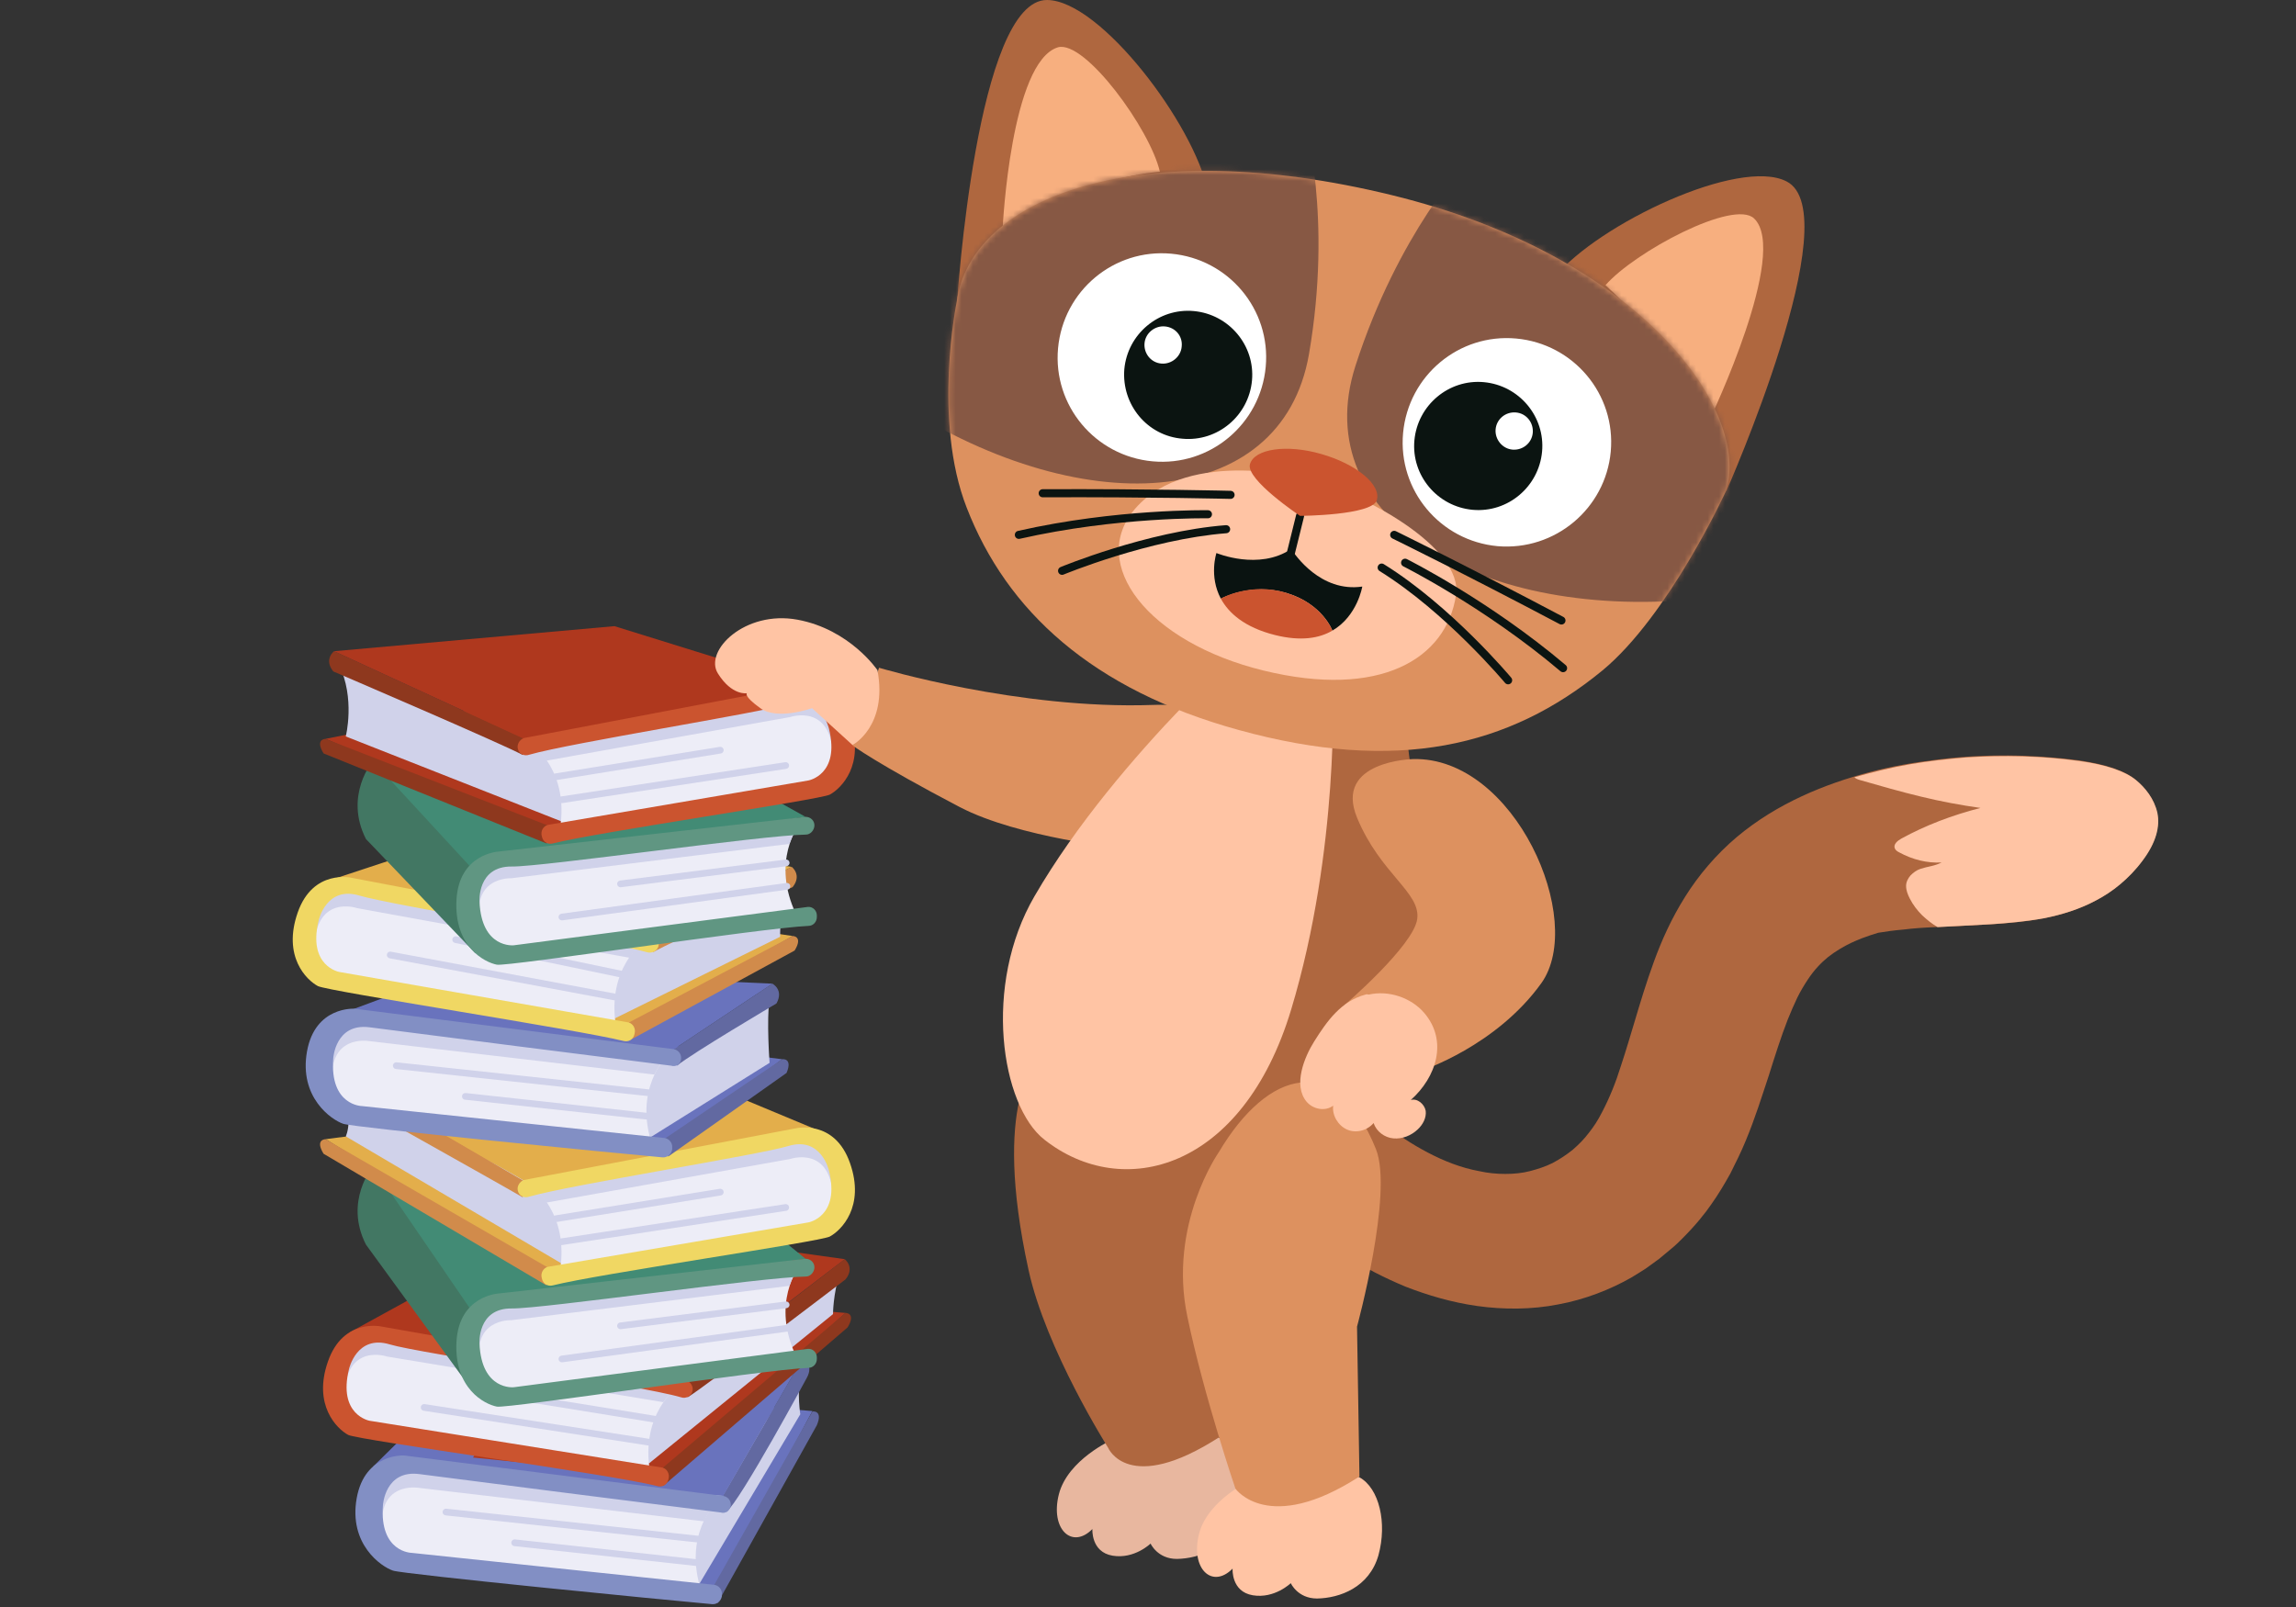 <svg width="400" height="280" viewBox="0 0 400 280" fill="none" xmlns="http://www.w3.org/2000/svg">
<rect x="0" y="0" width="400" height="280" fill="#333333" stroke="none"/>
<path d="M141.535 245.861L103.878 242.764L90.505 274.086L124.361 277.887L141.535 245.861Z" fill="#6973BD"/>
<path d="M121.827 275.986L139.423 246.424C139.423 246.424 138.86 242.975 139.423 239.104L122.671 262.894C122.671 262.894 118.8 270.355 121.827 275.986Z" fill="#D0D2EA"/>
<path d="M124.361 276.268L141.535 245.931C141.535 245.931 143.436 245.65 142.309 248.325L124.994 279.365L124.361 276.268Z" fill="#6269A1"/>
<path d="M139.846 236.64C139.846 236.64 141.887 237.696 140.55 240.089C140.55 240.089 129.077 261.346 126.543 263.458L125.909 260.642L139.846 236.64Z" fill="#6269A1"/>
<path d="M65.025 255.504L88.675 232.206L139.846 236.64L125.98 260.642L65.025 255.504Z" fill="#6973BD"/>
<path d="M124.994 261.487C124.501 261.98 118.94 267.681 122.249 277.394L68.614 271.763C68.614 271.763 62.631 269.159 64.25 262.05C65.799 254.941 72.556 255.363 72.556 255.363L124.994 261.487Z" fill="#EDEDF7"/>
<path d="M124.431 262.19C124.431 262.19 72.486 253.885 67.559 257.545C62.632 261.135 66.644 267.117 66.644 267.117C65.517 257.967 72.908 259.234 72.908 259.234L122.671 265.076C123.234 263.739 123.938 262.754 124.431 262.19Z" fill="#D0D2EA"/>
<path d="M127.317 262.331C127.387 261.487 126.824 260.783 125.979 260.642L70.444 253.603C70.444 253.603 63.546 253.111 62.139 261.064C60.731 269.018 66.362 272.96 68.473 273.664C70.374 274.297 116.125 278.802 124.079 279.506C124.924 279.576 125.627 278.943 125.768 278.098V277.816C125.839 276.972 125.205 276.198 124.36 276.127L71.711 270.567C71.711 270.567 66.08 270.496 66.714 262.261C66.714 262.261 67.066 256.067 73.049 256.841C78.328 257.545 118.166 262.613 125.557 263.528C126.402 263.809 127.176 263.176 127.317 262.331Z" fill="#828FC4"/>
<path fill-rule="evenodd" clip-rule="evenodd" d="M77.112 263.395C77.147 263.074 77.435 262.841 77.757 262.875L121.678 267.591C121.999 267.626 122.232 267.914 122.197 268.236C122.163 268.557 121.874 268.79 121.553 268.755L77.632 264.039C77.31 264.005 77.078 263.716 77.112 263.395Z" fill="#D0D2EA"/>
<path fill-rule="evenodd" clip-rule="evenodd" d="M89.078 268.743C89.113 268.422 89.402 268.19 89.723 268.225L121.327 271.674C121.648 271.709 121.88 271.998 121.845 272.319C121.81 272.641 121.521 272.873 121.2 272.838L89.596 269.389C89.275 269.354 89.043 269.065 89.078 268.743Z" fill="#D0D2EA"/>
<path d="M147.306 228.757L100.64 225.238L82.41 253.955L115.21 257.334L147.306 228.757Z" fill="#AF381E"/>
<path d="M113.028 255.011L145.124 228.968C145.124 228.968 145.124 225.519 146.321 221.718L115.984 242.271C115.984 242.201 110.916 248.958 113.028 255.011Z" fill="#D0D2EA"/>
<path d="M115.492 255.715L147.306 228.757C147.306 228.757 149.207 228.757 147.658 231.291L115.562 258.882L115.492 255.715Z" fill="#8E381E"/>
<path d="M147.166 219.396C147.166 219.396 148.996 220.803 147.306 222.915C147.306 222.915 122.53 241.849 119.785 243.468L119.645 240.582L147.166 219.396Z" fill="#8E381E"/>
<path d="M60.942 232.135L96.98 212.357L147.166 219.395L119.574 240.511L60.942 232.135Z" fill="#AF381E"/>
<path d="M118.518 241.215C117.955 241.638 111.55 246.283 113.239 256.419L61.224 248.043C61.224 248.043 55.804 244.453 58.478 237.766C61.153 231.08 67.769 232.487 67.769 232.487L118.518 241.215Z" fill="#EDEDF7"/>
<path d="M117.814 241.778C117.814 241.778 67.91 231.08 62.42 233.825C56.93 236.57 59.956 243.116 59.956 243.116C60.308 233.895 67.417 236.359 67.417 236.359L115.562 244.312C116.406 243.116 117.251 242.342 117.814 241.778Z" fill="#D0D2EA"/>
<path d="M120.63 242.412C120.841 241.638 120.348 240.793 119.574 240.511L66.573 231.15C66.573 231.15 59.816 229.531 57.141 237.203C54.466 244.805 58.69 248.958 60.66 250.014C62.42 250.929 106.834 256.911 114.576 258.953C115.421 259.164 116.195 258.671 116.407 257.897L116.477 257.615C116.688 256.771 116.195 255.926 115.421 255.715L64.391 247.55C64.391 247.55 58.83 246.565 60.801 238.541C60.801 238.541 62.139 232.487 67.91 234.247C72.978 235.795 111.55 241.356 118.659 243.468C119.504 243.749 120.419 243.256 120.63 242.412Z" fill="#CB542F"/>
<path fill-rule="evenodd" clip-rule="evenodd" d="M84.718 242.529C84.77 242.21 85.07 241.994 85.389 242.045L114.107 246.691C114.426 246.742 114.643 247.043 114.591 247.362C114.54 247.681 114.239 247.898 113.92 247.846L85.202 243.201C84.883 243.149 84.666 242.849 84.718 242.529Z" fill="#D0D2EA"/>
<path fill-rule="evenodd" clip-rule="evenodd" d="M73.315 245.138C73.364 244.818 73.663 244.599 73.982 244.649L113.117 250.702C113.437 250.751 113.656 251.05 113.606 251.37C113.557 251.689 113.258 251.908 112.938 251.859L73.803 245.806C73.484 245.756 73.265 245.457 73.315 245.138Z" fill="#D0D2EA"/>
<path d="M64.954 203.277C64.954 203.277 59.886 209.26 63.757 216.861L82.832 243.045V226.856L64.954 203.277Z" fill="#427763"/>
<path d="M81.776 227.842L64.954 203.277L115.773 199.335L140.338 219.325L81.776 227.842Z" fill="#428B75"/>
<path d="M139.494 220.24C139.071 220.803 134.285 227.067 138.72 236.359L86.493 243.045C86.493 243.045 80.228 241.145 80.932 233.965C81.636 226.716 88.393 226.293 88.393 226.293L139.494 220.24Z" fill="#EDEDF7"/>
<path d="M139.001 221.014C139.001 221.014 88.111 224.885 83.677 229.038C79.172 233.261 83.888 238.611 83.888 238.611C81.636 229.672 89.097 230.024 89.097 230.024L137.523 224.041C138.015 222.703 138.578 221.648 139.001 221.014Z" fill="#D0D2EA"/>
<path d="M141.886 220.803C141.886 219.958 141.183 219.325 140.338 219.325L86.844 225.378C86.844 225.378 79.946 225.73 79.524 233.825C79.102 241.919 84.381 244.664 86.563 245.086C88.533 245.438 132.807 238.681 140.831 238.329C141.675 238.329 142.309 237.625 142.309 236.781V236.499C142.309 235.655 141.605 234.951 140.76 235.021L89.519 241.708C89.519 241.708 83.888 242.341 83.536 234.106C83.536 234.106 83.114 227.912 89.167 227.983C94.516 228.053 133.018 222.492 140.408 222.422C141.183 222.422 141.886 221.648 141.886 220.803Z" fill="#609682"/>
<path fill-rule="evenodd" clip-rule="evenodd" d="M137.541 227.275C137.581 227.596 137.354 227.889 137.034 227.93L108.175 231.59C107.854 231.63 107.561 231.403 107.521 231.083C107.48 230.762 107.707 230.469 108.028 230.428L136.886 226.768C137.207 226.728 137.5 226.955 137.541 227.275Z" fill="#D0D2EA"/>
<path fill-rule="evenodd" clip-rule="evenodd" d="M137.68 231.352C137.724 231.672 137.5 231.967 137.179 232.011L97.974 237.36C97.654 237.404 97.359 237.18 97.315 236.86C97.271 236.54 97.496 236.244 97.816 236.201L137.021 230.851C137.341 230.808 137.636 231.032 137.68 231.352Z" fill="#D0D2EA"/>
<path d="M56.719 198.491L103.315 192.367L130.836 215.383L95.643 222.422L56.719 198.491Z" fill="#E3AE4B"/>
<path d="M97.754 220.099L60.238 197.998C60.238 197.998 61.927 194.69 59.041 188.777L94.798 207.289C94.798 207.359 99.936 214.046 97.754 220.099Z" fill="#D0D2EA"/>
<path d="M95.362 220.803L56.719 198.491C56.719 198.491 54.819 198.491 56.367 201.025L95.221 223.971L95.362 220.803Z" fill="#D18B4B"/>
<path d="M58.197 186.525C58.197 186.525 56.367 187.933 58.056 190.044C58.056 190.044 88.252 206.937 91.068 208.626L91.208 205.74L58.197 186.525Z" fill="#D18B4B"/>
<path d="M144.21 197.646L107.046 182.161L58.197 186.525L91.209 205.67L144.21 197.646Z" fill="#E3AE4B"/>
<path d="M92.264 206.304C92.827 206.726 99.232 211.372 97.543 221.507L143.858 213.483C143.858 213.483 149.277 209.893 146.603 203.207C143.928 196.45 137.312 197.928 137.312 197.928L92.264 206.304Z" fill="#EDEDF7"/>
<path d="M92.968 206.937C92.968 206.937 137.241 196.59 142.661 199.406C148.151 202.151 145.124 208.697 145.124 208.697C144.772 199.476 137.663 201.94 137.663 201.94L95.15 209.541C94.376 208.274 93.601 207.43 92.968 206.937Z" fill="#D0D2EA"/>
<path d="M90.223 207.5C90.012 206.726 90.505 205.881 91.279 205.6L138.649 196.59C138.649 196.59 145.406 194.971 148.081 202.643C150.756 210.245 146.533 214.398 144.562 215.454C142.802 216.369 104.019 222 96.277 223.97C95.432 224.182 94.658 223.689 94.447 222.915L94.376 222.633C94.165 221.789 94.658 220.944 95.432 220.733L140.831 212.99C140.831 212.99 146.392 212.005 144.421 203.981C144.421 203.981 143.084 197.927 137.312 199.687C132.244 201.236 99.374 206.444 92.265 208.485C91.279 208.837 90.434 208.345 90.223 207.5Z" fill="#F0D763"/>
<path fill-rule="evenodd" clip-rule="evenodd" d="M126.064 207.618C126.116 207.937 125.899 208.237 125.58 208.289L96.862 212.935C96.543 212.986 96.243 212.769 96.191 212.45C96.14 212.131 96.356 211.831 96.675 211.779L125.393 207.134C125.712 207.082 126.013 207.299 126.064 207.618Z" fill="#D0D2EA"/>
<path fill-rule="evenodd" clip-rule="evenodd" d="M137.468 210.297C137.517 210.617 137.297 210.916 136.978 210.964L97.843 216.947C97.523 216.996 97.225 216.777 97.176 216.457C97.127 216.138 97.346 215.839 97.666 215.79L136.801 209.807C137.12 209.758 137.419 209.978 137.468 210.297Z" fill="#D0D2EA"/>
<path d="M136.255 184.554L95.22 179.486L81.917 196.309L115.773 200.11L136.255 184.554Z" fill="#6973BD"/>
<path d="M113.239 198.209L134.074 185.187C134.074 185.187 133.511 177.797 134.074 173.855L114.084 185.117C114.084 185.117 110.142 192.508 113.239 198.209Z" fill="#D0D2EA"/>
<path d="M115.773 198.42L136.255 184.554C136.255 184.554 138.156 184.272 137.03 186.947L116.406 201.517L115.773 198.42Z" fill="#6269A1"/>
<path d="M134.566 171.392C134.566 171.392 136.607 172.448 135.27 174.841C135.27 174.841 120.489 183.569 117.955 185.68L117.321 182.865L134.566 171.392Z" fill="#6269A1"/>
<path d="M56.437 177.727L80.087 168.928L134.566 171.392L117.321 182.865L56.437 177.727Z" fill="#6973BD"/>
<path d="M116.407 183.709C115.914 184.202 110.354 189.903 113.662 199.617L60.027 193.986C60.027 193.986 54.044 191.382 55.663 184.273C57.212 177.163 63.969 177.586 63.969 177.586L116.407 183.709Z" fill="#EDEDF7"/>
<path d="M115.773 184.343C115.773 184.343 63.828 176.037 58.9 179.697C53.973 183.287 57.985 189.27 57.985 189.27C56.859 180.12 64.25 181.387 64.25 181.387L114.013 187.229C114.647 185.891 115.35 184.976 115.773 184.343Z" fill="#D0D2EA"/>
<path d="M118.659 184.484C118.729 183.639 118.166 182.935 117.322 182.794L61.787 175.756C61.787 175.756 54.889 175.263 53.481 183.217C52.073 191.17 57.704 195.112 59.816 195.816C61.716 196.449 107.467 200.954 115.421 201.658C116.266 201.728 116.97 201.095 117.11 200.25V199.969C117.181 199.124 116.547 198.35 115.703 198.279L63.053 192.719C63.053 192.719 57.423 192.649 58.056 184.413C58.056 184.413 58.408 178.219 64.391 178.994C69.67 179.697 109.509 184.765 116.899 185.68C117.814 185.962 118.589 185.399 118.659 184.484Z" fill="#828FC4"/>
<path fill-rule="evenodd" clip-rule="evenodd" d="M68.454 185.618C68.489 185.296 68.777 185.064 69.098 185.098L113.02 189.814C113.341 189.849 113.574 190.137 113.539 190.459C113.505 190.78 113.216 191.013 112.895 190.978L68.974 186.262C68.652 186.228 68.42 185.939 68.454 185.618Z" fill="#D0D2EA"/>
<path fill-rule="evenodd" clip-rule="evenodd" d="M80.491 190.966C80.526 190.645 80.815 190.413 81.136 190.448L112.74 193.897C113.061 193.932 113.293 194.221 113.258 194.542C113.223 194.863 112.934 195.095 112.613 195.06L81.009 191.611C80.688 191.576 80.456 191.287 80.491 190.966Z" fill="#D0D2EA"/>
<path d="M138.086 163.086L91.49 156.259L75.512 173.715L109.298 179.768L138.086 163.086Z" fill="#E3AE4B"/>
<path d="M107.116 177.445L135.904 163.227C135.904 163.227 135.904 157.103 137.1 153.302L110.072 164.635C110.072 164.705 105.004 171.392 107.116 177.445Z" fill="#D0D2EA"/>
<path d="M109.579 178.149L138.086 163.086C138.086 163.086 139.986 163.086 138.438 165.62L109.72 181.246L109.579 178.149Z" fill="#D18B4B"/>
<path d="M137.945 151.05C137.945 151.05 139.775 152.458 138.086 154.569C138.086 154.569 116.618 164.212 113.802 165.902L113.662 163.016L137.945 151.05Z" fill="#D18B4B"/>
<path d="M55.733 153.936L87.759 143.378L137.945 151.05L113.662 163.016L55.733 153.936Z" fill="#E3AE4B"/>
<path d="M112.606 163.649C112.043 164.072 105.638 168.717 107.327 178.853L55.945 169.843C55.945 169.843 50.525 166.254 53.2 159.567C55.874 152.81 62.491 154.288 62.491 154.288L112.606 163.649Z" fill="#EDEDF7"/>
<path d="M111.902 164.283C111.902 164.283 62.702 152.88 57.212 155.696C51.722 158.441 54.748 164.987 54.748 164.987C55.1 155.766 62.209 158.23 62.209 158.23L109.72 166.887C110.495 165.62 111.339 164.776 111.902 164.283Z" fill="#D0D2EA"/>
<path d="M114.717 164.846C114.929 164.072 114.436 163.227 113.662 162.946L61.294 152.951C61.294 152.951 54.537 151.332 51.862 159.004C49.188 166.676 53.411 170.759 55.382 171.814C57.141 172.729 100.851 179.416 108.664 181.387C109.509 181.598 110.283 181.105 110.494 180.331L110.565 180.05C110.776 179.205 110.283 178.36 109.509 178.149L59.112 169.351C59.112 169.351 53.551 168.365 55.522 160.341C55.522 160.341 56.86 154.288 62.631 156.048C67.699 157.596 105.567 163.861 112.676 165.902C113.591 166.183 114.506 165.691 114.717 164.846Z" fill="#F0D763"/>
<path fill-rule="evenodd" clip-rule="evenodd" d="M78.81 163.601C78.876 163.284 79.186 163.081 79.503 163.147L108.22 169.13C108.537 169.196 108.74 169.506 108.674 169.822C108.608 170.139 108.298 170.342 107.982 170.276L79.264 164.293C78.947 164.227 78.744 163.917 78.81 163.601Z" fill="#D0D2EA"/>
<path fill-rule="evenodd" clip-rule="evenodd" d="M67.406 166.287C67.465 165.969 67.771 165.76 68.088 165.819L107.223 173.139C107.541 173.199 107.75 173.505 107.691 173.822C107.632 174.14 107.326 174.349 107.008 174.29L67.873 166.97C67.555 166.91 67.346 166.605 67.406 166.287Z" fill="#D0D2EA"/>
<path d="M64.954 132.609C64.954 132.609 59.886 138.592 63.757 146.193L82.832 166.113V149.924L64.954 132.609Z" fill="#427763"/>
<path d="M81.776 150.839L64.954 132.609L115.773 128.667L140.338 142.322L81.776 150.839Z" fill="#428B75"/>
<path d="M139.494 143.237C139.071 143.8 134.285 150.065 138.72 159.356L86.493 166.042C86.493 166.042 80.228 164.142 80.932 156.962C81.636 149.713 88.393 149.29 88.393 149.29L139.494 143.237Z" fill="#EDEDF7"/>
<path d="M139.001 144.011C139.001 144.011 88.111 147.882 83.677 152.035C79.172 156.259 83.888 161.608 83.888 161.608C81.636 152.669 89.097 153.021 89.097 153.021L137.523 147.038C138.015 145.701 138.578 144.715 139.001 144.011Z" fill="#D0D2EA"/>
<path d="M141.886 143.8C141.886 142.956 141.183 142.322 140.338 142.322L86.844 148.375C86.844 148.375 79.946 148.727 79.524 156.822C79.102 164.916 84.381 167.661 86.563 168.084C88.533 168.435 132.807 161.678 140.831 161.326C141.675 161.326 142.309 160.623 142.309 159.778V159.496C142.309 158.652 141.605 157.948 140.76 158.018L89.519 164.705C89.519 164.705 83.888 165.338 83.536 157.103C83.536 157.103 83.114 150.909 89.167 150.98C94.516 151.05 133.018 145.489 140.408 145.419C141.183 145.419 141.886 144.645 141.886 143.8Z" fill="#609682"/>
<path fill-rule="evenodd" clip-rule="evenodd" d="M137.541 150.273C137.581 150.593 137.354 150.886 137.034 150.927L108.175 154.587C107.854 154.628 107.561 154.401 107.521 154.08C107.48 153.759 107.707 153.466 108.028 153.426L136.886 149.766C137.207 149.725 137.5 149.952 137.541 150.273Z" fill="#D0D2EA"/>
<path fill-rule="evenodd" clip-rule="evenodd" d="M137.68 154.349C137.724 154.67 137.5 154.965 137.179 155.008L97.974 160.358C97.654 160.401 97.359 160.177 97.315 159.857C97.271 159.537 97.496 159.242 97.816 159.198L137.021 153.849C137.341 153.805 137.636 154.029 137.68 154.349Z" fill="#D0D2EA"/>
<path d="M56.719 128.737L103.315 119.376L130.836 138.38L95.643 145.419L56.719 128.737Z" fill="#AF381E"/>
<path d="M97.754 143.096L60.238 128.315C60.238 128.315 61.927 121.699 59.041 115.786L94.798 130.356C94.798 130.356 99.936 137.043 97.754 143.096Z" fill="#D0D2EA"/>
<path d="M95.362 143.8L56.719 128.738C56.719 128.738 54.819 128.738 56.367 131.271L95.221 146.968L95.362 143.8Z" fill="#8E381E"/>
<path d="M58.197 113.464C58.197 113.464 56.367 114.871 58.056 116.983C58.056 116.983 88.252 129.934 91.068 131.553L91.208 128.667L58.197 113.464Z" fill="#8E381E"/>
<path d="M144.21 120.643L107.046 109.1L58.197 113.464L91.209 128.667L144.21 120.643Z" fill="#AF381E"/>
<path d="M92.264 129.301C92.827 129.723 99.232 134.368 97.543 144.504L143.858 136.48C143.858 136.48 149.277 132.89 146.603 126.204C143.928 119.446 137.312 120.925 137.312 120.925L92.264 129.301Z" fill="#EDEDF7"/>
<path d="M92.968 129.934C92.968 129.934 137.241 119.587 142.661 122.403C148.151 125.148 145.124 131.694 145.124 131.694C144.772 122.473 137.663 124.937 137.663 124.937L95.15 132.538C94.376 131.272 93.601 130.427 92.968 129.934Z" fill="#D0D2EA"/>
<path d="M90.223 130.497C90.012 129.723 90.505 128.878 91.279 128.597L138.649 119.587C138.649 119.587 145.406 117.969 148.081 125.641C150.756 133.242 146.533 137.395 144.562 138.451C142.802 139.366 104.019 144.997 96.277 146.968C95.432 147.179 94.658 146.686 94.447 145.912L94.376 145.63C94.165 144.786 94.658 143.941 95.432 143.73L140.831 135.987C140.831 135.987 146.392 135.002 144.421 126.978C144.421 126.978 143.084 120.925 137.312 122.684C132.244 124.233 99.374 129.442 92.265 131.483C91.279 131.835 90.434 131.342 90.223 130.497Z" fill="#CB542F"/>
<path fill-rule="evenodd" clip-rule="evenodd" d="M126.064 130.615C126.116 130.934 125.899 131.234 125.58 131.286L96.862 135.932C96.543 135.983 96.243 135.766 96.191 135.447C96.14 135.128 96.356 134.828 96.675 134.776L125.393 130.131C125.712 130.079 126.013 130.296 126.064 130.615Z" fill="#D0D2EA"/>
<path fill-rule="evenodd" clip-rule="evenodd" d="M137.468 133.294C137.517 133.614 137.297 133.913 136.978 133.961L97.843 139.944C97.523 139.993 97.225 139.774 97.176 139.454C97.127 139.135 97.346 138.836 97.666 138.787L136.801 132.804C137.12 132.756 137.419 132.975 137.468 133.294Z" fill="#D0D2EA"/>
<path d="M193.762 250.858C193.762 250.858 186.019 254.307 184.471 260.36C182.922 266.484 186.793 270.003 190.313 266.413C190.313 266.413 190.031 270.425 193.832 271.059C197.633 271.692 200.448 268.947 200.448 268.947C200.448 268.947 201.645 271.622 205.023 271.622C208.965 271.552 214.103 269.722 215.722 264.091C217.271 258.46 215.863 252.407 212.414 250.506C208.965 248.465 199.463 248.746 193.762 250.858Z" fill="#E8B79F"/>
<path d="M180.74 184.765C180.74 184.765 172.716 191.663 179.191 221.296C182.218 235.162 193.058 252.266 193.058 252.266C193.058 252.266 196.577 260.642 212.484 250.365L209.035 224.393C209.035 224.393 208.754 199.406 205.727 191.804C198.829 174.418 187.99 174.77 180.74 184.765Z" fill="#AF673F"/>
<path d="M195.662 147.812C195.662 147.812 177.502 145.982 167.226 140.633C152.585 132.961 148.503 129.864 148.503 129.864L153.148 116.349C153.148 116.349 177.502 123.67 200.871 122.825C224.309 122.051 214.174 138.521 214.174 138.521C214.174 138.521 210.584 150.346 195.662 147.812Z" fill="#DD915F"/>
<path d="M152.867 116.772C152.867 116.772 148.081 109.663 138.93 107.974C129.78 106.284 122.601 113.393 125.064 117.335C127.528 121.277 130.132 120.784 130.132 120.784C130.132 120.784 129.428 121.206 132.455 123.388C135.411 125.57 141.464 123.388 141.464 123.388L148.503 129.793C148.503 129.864 154.697 126.556 152.867 116.772Z" fill="#FFC4A4"/>
<path d="M372.122 135.917C373.74 137.254 375.289 139.225 375.782 141.618C376.274 144.011 375.571 146.827 373.177 149.994C369.94 154.288 366.068 156.751 362.056 158.3C358.044 159.848 353.891 160.482 349.668 160.834C348.612 160.904 347.557 161.045 346.501 161.045C345.445 161.115 344.389 161.186 343.333 161.256C342.278 161.256 341.292 161.397 340.236 161.397C339.251 161.467 338.195 161.467 337.21 161.538C335.239 161.608 333.339 161.749 331.649 161.96C329.96 162.101 328.482 162.312 327.215 162.523C327.215 162.523 326.722 162.664 325.878 162.945C325.033 163.227 323.836 163.649 322.499 164.283C321.162 164.916 319.754 165.761 318.487 166.746C317.29 167.732 316.094 168.928 314.897 170.758C314.334 171.603 313.701 172.659 313.138 173.785C312.575 174.982 312.011 176.249 311.448 177.656C310.322 180.542 309.266 183.85 308.14 187.44C306.944 191.03 305.747 194.901 304.128 198.772C303.354 200.673 302.368 202.644 301.453 204.474C300.398 206.374 299.342 208.134 298.145 209.823C297.089 211.371 295.4 213.483 293.077 215.806C292.514 216.369 291.881 217.002 291.177 217.565C290.473 218.129 289.769 218.762 289.065 219.325C288.291 219.888 287.517 220.451 286.743 221.014C285.898 221.578 285.053 222.07 284.138 222.633C280.549 224.675 276.114 226.434 271.469 227.279C266.823 228.194 261.967 228.194 257.391 227.56C252.887 226.927 248.663 225.66 244.863 224.182C241.132 222.633 237.754 220.874 234.868 219.044C229.096 215.383 224.943 211.653 222.55 209.401C220.861 207.782 219.031 205.529 218.045 202.995C217.06 200.532 216.919 197.857 218.186 195.605C219.312 193.634 222.268 191.663 225.295 190.255C226.844 189.552 228.392 188.988 229.729 188.707C231.137 188.425 232.334 188.355 233.249 188.637C234.516 189.059 235.29 189.974 236.064 190.889C237.402 192.437 239.161 194.197 241.273 195.886C243.384 197.646 245.918 199.335 248.734 200.813C251.549 202.292 254.576 203.488 257.673 204.051C259.221 204.403 260.77 204.544 262.248 204.544C263.726 204.544 265.204 204.403 266.542 204.051C267.879 203.699 269.216 203.277 270.483 202.644C271.68 202.01 272.876 201.236 274.003 200.321C275.058 199.406 275.973 198.491 276.818 197.365C277.663 196.309 278.437 195.112 279.07 193.845C280.408 191.311 281.534 188.496 282.379 185.751C283.294 183.006 284.068 180.331 284.772 178.008C285.757 174.7 286.813 171.181 288.15 167.521C289.488 163.86 291.177 160.06 293.57 156.259C295.893 152.528 298.99 148.868 302.58 145.841C306.099 142.885 309.97 140.562 313.912 138.732C317.853 136.902 321.866 135.565 325.807 134.509C329.819 133.453 333.691 132.82 337.703 132.327C345.727 131.342 353.891 131.412 362.056 132.468C366.913 133.172 370.221 134.298 372.122 135.917Z" fill="#AF673F"/>
<path d="M372.122 135.917C370.221 134.368 366.913 133.242 362.338 132.608C355.721 131.693 349.105 131.553 342.489 131.975C339.181 132.257 335.943 132.608 332.705 133.172C329.467 133.735 326.3 134.509 323.062 135.424C323.273 135.635 323.555 135.776 324.047 135.917C327.708 136.972 331.156 137.958 334.676 138.803C338.125 139.647 341.574 140.281 345.023 140.773C340.096 142.04 335.45 143.8 331.227 146.123C330.593 146.475 329.819 147.108 330.101 147.812C330.241 148.164 330.593 148.375 330.875 148.516C333.198 149.783 335.732 150.416 338.266 150.276C337.702 150.557 337.069 150.768 336.435 150.909C335.802 151.05 335.169 151.191 334.535 151.402C333.902 151.613 333.338 152.035 332.846 152.528C332.423 153.021 332.072 153.654 332.072 154.358C332.072 155.132 332.353 155.836 332.705 156.54C333.268 157.666 334.042 158.652 334.887 159.496C335.732 160.27 336.576 160.974 337.562 161.537C340.518 161.397 343.685 161.185 346.782 161.045C349.879 160.834 353.047 160.552 356.144 159.989C359.241 159.355 362.267 158.44 365.153 156.892C366.631 156.118 368.039 155.203 369.376 154.076C370.714 152.95 372.051 151.613 373.248 149.994C375.641 146.827 376.345 144.011 375.852 141.618C375.289 139.154 373.74 137.254 372.122 135.917Z" fill="#FFC4A4"/>
<path d="M224.31 112.197C216.638 118.531 205.798 133.453 201.927 139.014C193.551 150.98 182.148 157.174 176.869 170.829C170.534 187.158 183.415 202.784 198.337 208.415C226.351 219.043 236.838 203.699 242.329 192.156C255.913 163.297 246.481 145.771 245.144 128.315C244.581 121.276 243.384 113.534 238.105 108.818C230.715 102.131 231.208 106.425 224.31 112.197Z" fill="#AF673F"/>
<path d="M232.193 119.517C232.193 119.517 233.389 147.883 224.943 175.896C216.497 203.91 195.592 209.33 181.937 198.561C174.405 192.648 171.168 171.673 180.247 156.118C194.747 131.13 221.212 108.536 221.212 108.536L232.193 119.517Z" fill="#FFC4A4"/>
<path d="M218.185 257.756C218.185 257.756 210.443 261.205 208.894 267.258C207.346 273.382 211.217 276.901 214.736 273.311C214.736 273.311 214.455 277.323 218.256 277.957C222.057 278.59 224.872 275.845 224.872 275.845C224.872 275.845 226.069 278.52 229.447 278.52C233.389 278.45 238.527 276.62 240.146 270.989C241.695 265.358 240.287 259.304 236.838 257.404C233.389 255.504 223.816 255.644 218.185 257.756Z" fill="#FFC4A4"/>
<path d="M212.344 200.743C212.344 200.743 203.475 213.342 206.854 229.39C209.739 243.256 215.23 259.375 215.23 259.375C215.23 259.375 220.931 267.54 236.838 257.263L236.416 231.15C236.416 231.15 242.751 207.922 239.724 200.25C232.756 182.935 220.86 186.384 212.344 200.743Z" fill="#DD915F"/>
<path d="M246.2 132.257C246.2 132.257 232.334 132.538 236.416 142.463C240.499 152.317 247.537 155.484 246.904 160.13C246.27 164.775 234.305 175.052 234.305 175.052C234.305 175.052 247.889 177.515 247.678 186.525C247.678 186.525 260.629 182.302 268.513 171.321C276.396 160.341 263.867 131.835 246.2 132.257Z" fill="#DD915F"/>
<path d="M237.894 173.292C233.671 174.418 231.207 177.867 228.955 181.457C227.266 184.132 225.224 189.059 227.617 191.945C228.744 193.282 230.855 193.704 232.263 192.648C232.052 194.338 233.108 196.097 234.656 196.801C236.205 197.505 238.175 197.012 239.302 195.675C239.794 197.153 241.202 198.209 242.751 198.35C244.299 198.491 245.848 197.857 246.974 196.801C247.889 195.957 248.522 194.76 248.382 193.564C248.17 192.367 246.903 191.311 245.777 191.663C250.212 187.721 252.323 181.387 248.1 176.46C245.777 173.785 241.906 172.518 238.457 173.292C238.175 173.222 238.035 173.222 237.894 173.292Z" fill="#FFC4A4"/>
<path d="M166.733 52.72C166.733 52.72 170.112 -0.14 182.43 0C191.721 0.071 208.05 21.68 210.444 33.364C210.444 33.364 179.825 47.23 166.733 52.72Z" fill="#AF673F"/>
<path d="M202.067 29.915C202.067 29.915 188.905 30.759 174.687 39.628C174.687 39.628 176.095 10.699 184.33 8.236C189.046 6.969 200.378 22.524 202.067 29.915Z" fill="#F7AF7F"/>
<path d="M300.749 85.591C300.749 85.591 322.217 37.165 311.237 31.604C303.002 27.381 278.507 38.995 270.905 48.215C270.905 48.215 291.669 74.61 300.749 85.591Z" fill="#AF673F"/>
<path d="M279.704 49.693C279.704 49.693 289.487 58.281 298.004 72.78C298.004 72.78 311.73 43.992 305.606 38.08C302.087 34.631 284.701 43.922 279.704 49.693Z" fill="#F7AF7F"/>
<path fill-rule="evenodd" clip-rule="evenodd" d="M242.469 33.997C286.25 44.696 305.113 71.795 300.679 85.591C300.679 85.591 290.755 107.27 279.141 116.842C262.952 130.145 243.314 134.791 215.793 127.189C190.242 120.15 175.391 106.425 168.423 88.476C162.44 73.202 166.663 52.65 166.663 52.65C169.126 34.138 198.689 23.298 242.469 33.997Z" fill="#DD915F"/>
<mask id="mask0_448_40892" style="mask-type:luminance" maskUnits="userSpaceOnUse" x="165" y="29" width="137" height="102">
<path d="M242.469 33.997C286.25 44.696 305.113 71.795 300.679 85.591C300.679 85.591 290.755 107.27 279.141 116.842C262.952 130.145 243.314 134.791 215.793 127.189C190.242 120.15 175.391 106.425 168.423 88.476C162.44 73.202 166.663 52.65 166.663 52.65C169.126 34.138 198.689 23.298 242.469 33.997Z" fill="white"/>
</mask>
<g mask="url(#mask0_448_40892)">
<path d="M227.266 20.905C227.266 20.905 232.193 37.728 228.04 61.73C223.254 89.251 187.92 91.222 155.19 69.402C155.19 69.402 148.433 48.567 161.455 28.718C174.546 8.799 227.266 20.905 227.266 20.905Z" fill="#875844"/>
</g>
<mask id="mask1_448_40892" style="mask-type:luminance" maskUnits="userSpaceOnUse" x="165" y="29" width="137" height="102">
<path d="M242.469 33.997C286.25 44.696 305.113 71.795 300.679 85.591C300.679 85.591 290.755 107.27 279.141 116.842C262.952 130.145 243.314 134.791 215.793 127.189C190.242 120.15 175.391 106.425 168.423 88.476C162.44 73.202 166.663 52.65 166.663 52.65C169.126 34.138 198.689 23.298 242.469 33.997Z" fill="white"/>
</mask>
<g mask="url(#mask1_448_40892)">
<path d="M255.702 27.873C255.702 27.873 243.595 40.543 236.134 63.771C227.617 90.377 258.095 108.537 297.159 104.243C297.159 104.243 312.785 88.899 310.392 65.249C307.999 41.599 255.702 27.873 255.702 27.873Z" fill="#875844"/>
</g>
<path d="M265.838 80.382C265.697 82.212 264.078 83.479 262.318 83.338C260.559 83.197 259.221 81.578 259.362 79.819C259.503 77.989 261.122 76.722 262.882 76.862C264.641 77.003 265.979 78.552 265.838 80.382Z" fill="white"/>
<path d="M280.619 78.692C281.534 68.697 274.144 59.899 264.149 58.984C254.154 58.069 245.355 65.46 244.44 75.454C243.525 85.449 250.916 94.248 260.911 95.163C270.906 96.007 279.704 88.617 280.619 78.692Z" fill="white"/>
<path d="M220.509 63.911C221.424 53.916 214.033 45.118 204.038 44.203C194.043 43.288 185.245 50.679 184.33 60.673C183.415 70.668 190.806 79.467 200.8 80.382C210.795 81.297 219.594 73.906 220.509 63.911Z" fill="white"/>
<path d="M205.868 60.392C205.727 62.222 204.108 63.489 202.349 63.348C200.519 63.208 199.252 61.589 199.393 59.829C199.533 57.999 201.152 56.732 202.912 56.873C204.742 57.014 206.079 58.562 205.868 60.392Z" fill="white"/>
<path d="M258.518 66.586C264.641 67.149 269.216 72.569 268.653 78.692C268.09 84.816 262.67 89.391 256.547 88.828C250.423 88.265 245.848 82.845 246.411 76.722C246.974 70.598 252.394 66.023 258.518 66.586Z" fill="#0B1411"/>
<path d="M263.515 78.341C265.345 78.481 266.894 77.144 267.035 75.384C267.175 73.625 265.908 72.006 264.078 71.865C262.248 71.724 260.7 73.061 260.559 74.821C260.418 76.581 261.756 78.2 263.515 78.341Z" fill="white"/>
<path d="M195.874 64.333C196.437 58.21 201.857 53.635 207.98 54.198C214.104 54.761 218.679 60.181 218.116 66.304C217.553 72.428 212.133 77.003 206.009 76.44C199.886 75.947 195.381 70.528 195.874 64.333ZM202.912 56.873C201.153 56.732 199.534 58.069 199.393 59.829C199.252 61.588 200.519 63.207 202.349 63.348C204.109 63.489 205.728 62.151 205.869 60.392C206.08 58.562 204.742 57.013 202.912 56.873Z" fill="#0B1411"/>
<path d="M227.97 83.479C227.97 83.479 207.206 77.778 197.774 88.617C189.468 98.19 199.956 111.915 220.157 116.842C240.358 121.769 251.972 114.871 253.661 103.68C254.928 95.304 237.19 85.802 227.97 83.479Z" fill="#FFC4A4"/>
<path d="M225.013 95.726C225.576 96.641 230.081 103.258 237.331 102.202C237.331 102.202 236.486 107.34 232.122 109.874C232.122 109.874 230.433 105.228 224.168 103.328C217.904 101.428 212.695 104.313 212.695 104.313C210.584 100.372 211.921 96.36 211.921 96.36C211.921 96.36 219.312 99.457 224.943 95.656C224.943 95.585 225.013 95.656 225.013 95.726Z" fill="#0A1311"/>
<path d="M224.168 103.328C230.433 105.228 232.122 109.874 232.122 109.874C229.87 111.211 226.632 111.774 222.127 110.648C216.778 109.311 214.033 106.777 212.695 104.313C212.695 104.243 217.974 101.357 224.168 103.328Z" fill="#CB542F"/>
<path fill-rule="evenodd" clip-rule="evenodd" d="M226.661 89.201C227.038 89.294 227.268 89.676 227.175 90.053L225.485 96.881C225.392 97.258 225.01 97.488 224.633 97.395C224.256 97.302 224.026 96.92 224.119 96.543L225.808 89.715C225.902 89.338 226.283 89.108 226.661 89.201Z" fill="#0B1411"/>
<path fill-rule="evenodd" clip-rule="evenodd" d="M214.403 85.52C214.403 85.52 214.403 85.52 214.385 86.224C214.366 86.928 214.366 86.928 214.366 86.928L214.212 86.924C214.109 86.921 213.955 86.917 213.753 86.913C213.348 86.903 212.749 86.89 211.969 86.874C210.408 86.842 208.127 86.8 205.243 86.761C199.474 86.681 191.296 86.611 181.658 86.646C181.269 86.648 180.953 86.334 180.951 85.945C180.95 85.556 181.264 85.24 181.652 85.239C191.3 85.203 199.487 85.274 205.262 85.353C208.149 85.393 210.434 85.434 211.997 85.466C212.779 85.482 213.38 85.496 213.786 85.505C213.989 85.51 214.143 85.514 214.247 85.516L214.403 85.52ZM215.088 86.242C215.078 86.631 214.755 86.938 214.366 86.928L214.385 86.224L214.403 85.52C214.792 85.531 215.099 85.854 215.088 86.242Z" fill="#0B1411"/>
<path fill-rule="evenodd" clip-rule="evenodd" d="M210.455 88.899C210.456 88.899 210.456 88.899 210.443 89.602L210.455 88.899C210.844 88.906 211.154 89.226 211.147 89.615C211.14 90.004 210.82 90.313 210.431 90.306L210.421 90.306L210.388 90.306C210.358 90.305 210.313 90.305 210.254 90.304C210.135 90.303 209.958 90.302 209.726 90.302C209.262 90.302 208.579 90.306 207.705 90.323C205.958 90.357 203.448 90.442 200.408 90.648C194.325 91.06 186.128 91.954 177.658 93.879C177.279 93.965 176.902 93.727 176.816 93.348C176.73 92.969 176.967 92.592 177.346 92.506C185.91 90.56 194.184 89.658 200.313 89.243C203.379 89.036 205.911 88.95 207.678 88.915C208.562 88.898 209.254 88.894 209.727 88.894C209.963 88.894 210.144 88.895 210.267 88.896C210.328 88.897 210.375 88.897 210.407 88.898L210.443 88.898L210.455 88.899Z" fill="#0B1411"/>
<path fill-rule="evenodd" clip-rule="evenodd" d="M214.312 92.153C214.342 92.54 214.052 92.879 213.665 92.909C206.912 93.431 199.825 95.226 194.409 96.9C191.705 97.736 189.426 98.539 187.823 99.132C187.022 99.429 186.39 99.673 185.96 99.843C185.744 99.928 185.58 99.994 185.469 100.039C185.413 100.062 185.372 100.079 185.344 100.09L185.313 100.103L185.304 100.107C184.945 100.256 184.533 100.086 184.384 99.727C184.235 99.368 184.405 98.956 184.764 98.807L185.034 99.457C184.764 98.807 184.764 98.807 184.764 98.807L184.776 98.802L184.81 98.788C184.839 98.775 184.883 98.758 184.94 98.734C185.055 98.688 185.224 98.62 185.443 98.534C185.882 98.361 186.523 98.113 187.334 97.812C188.956 97.212 191.26 96.4 193.994 95.555C199.453 93.868 206.654 92.039 213.556 91.505C213.944 91.475 214.282 91.765 214.312 92.153Z" fill="#0B1411"/>
<path fill-rule="evenodd" clip-rule="evenodd" d="M242.259 92.883C242.43 92.534 242.851 92.389 243.2 92.56L242.892 93.192L242.583 93.825C242.233 93.654 242.088 93.233 242.259 92.883ZM242.892 93.192C242.583 93.825 242.583 93.825 242.583 93.825L242.722 93.893C242.814 93.938 242.952 94.006 243.134 94.095C243.498 94.274 244.037 94.54 244.737 94.887C246.136 95.582 248.18 96.602 250.757 97.903C255.909 100.506 263.19 104.234 271.702 108.736C272.046 108.918 272.472 108.787 272.654 108.443C272.836 108.1 272.704 107.674 272.361 107.492C263.839 102.985 256.55 99.252 251.391 96.646C248.812 95.343 246.765 94.322 245.362 93.626C244.661 93.278 244.121 93.012 243.756 92.832C243.573 92.743 243.435 92.674 243.341 92.629L243.2 92.56C243.2 92.56 243.2 92.56 242.892 93.192Z" fill="#0B1411"/>
<path fill-rule="evenodd" clip-rule="evenodd" d="M244.162 97.734C244.336 97.386 244.759 97.246 245.107 97.419L244.792 98.049L244.477 98.678C244.129 98.505 243.989 98.082 244.162 97.734ZM244.792 98.049L244.477 98.678L244.486 98.683L244.516 98.698C244.542 98.711 244.582 98.731 244.635 98.758C244.74 98.812 244.898 98.893 245.103 99.001C245.514 99.215 246.118 99.534 246.884 99.953C248.416 100.791 250.599 102.026 253.197 103.612C258.395 106.785 265.243 111.357 271.858 116.957C272.155 117.208 272.599 117.171 272.85 116.875C273.101 116.578 273.065 116.134 272.768 115.883C266.08 110.221 259.168 105.607 253.931 102.41C251.311 100.811 249.108 99.565 247.559 98.718C246.784 98.295 246.173 97.971 245.754 97.752C245.545 97.643 245.384 97.56 245.275 97.505C245.22 97.477 245.179 97.456 245.15 97.442L245.118 97.425L245.107 97.419C245.107 97.419 245.107 97.419 244.792 98.049Z" fill="#0B1411"/>
<path fill-rule="evenodd" clip-rule="evenodd" d="M240.111 98.523C240.316 98.192 240.75 98.091 241.08 98.296C246.987 101.96 252.538 106.911 256.601 110.931C258.636 112.943 260.304 114.728 261.463 116.011C262.043 116.652 262.496 117.168 262.805 117.524C262.959 117.702 263.078 117.841 263.158 117.935C263.198 117.982 263.228 118.018 263.249 118.042L263.272 118.07L263.278 118.078L263.28 118.079L263.28 118.08C263.28 118.08 263.281 118.08 262.74 118.532L263.281 118.08C263.53 118.379 263.49 118.823 263.192 119.072C262.893 119.321 262.449 119.281 262.2 118.983L262.2 118.982L262.199 118.981L262.194 118.975L262.172 118.949C262.153 118.926 262.124 118.892 262.085 118.847C262.008 118.756 261.892 118.621 261.741 118.446C261.438 118.097 260.992 117.588 260.419 116.955C259.273 115.688 257.624 113.922 255.611 111.932C251.581 107.945 246.116 103.077 240.338 99.492C240.008 99.287 239.906 98.853 240.111 98.523Z" fill="#0B1411"/>
<path d="M230.222 79.115C236.345 80.875 240.639 84.464 239.865 87.139C239.09 89.814 226.491 89.884 226.491 89.884C226.491 89.884 216.989 83.549 217.763 80.875C218.537 78.2 224.168 77.355 230.222 79.115Z" fill="#CB542F"/>
</svg>
